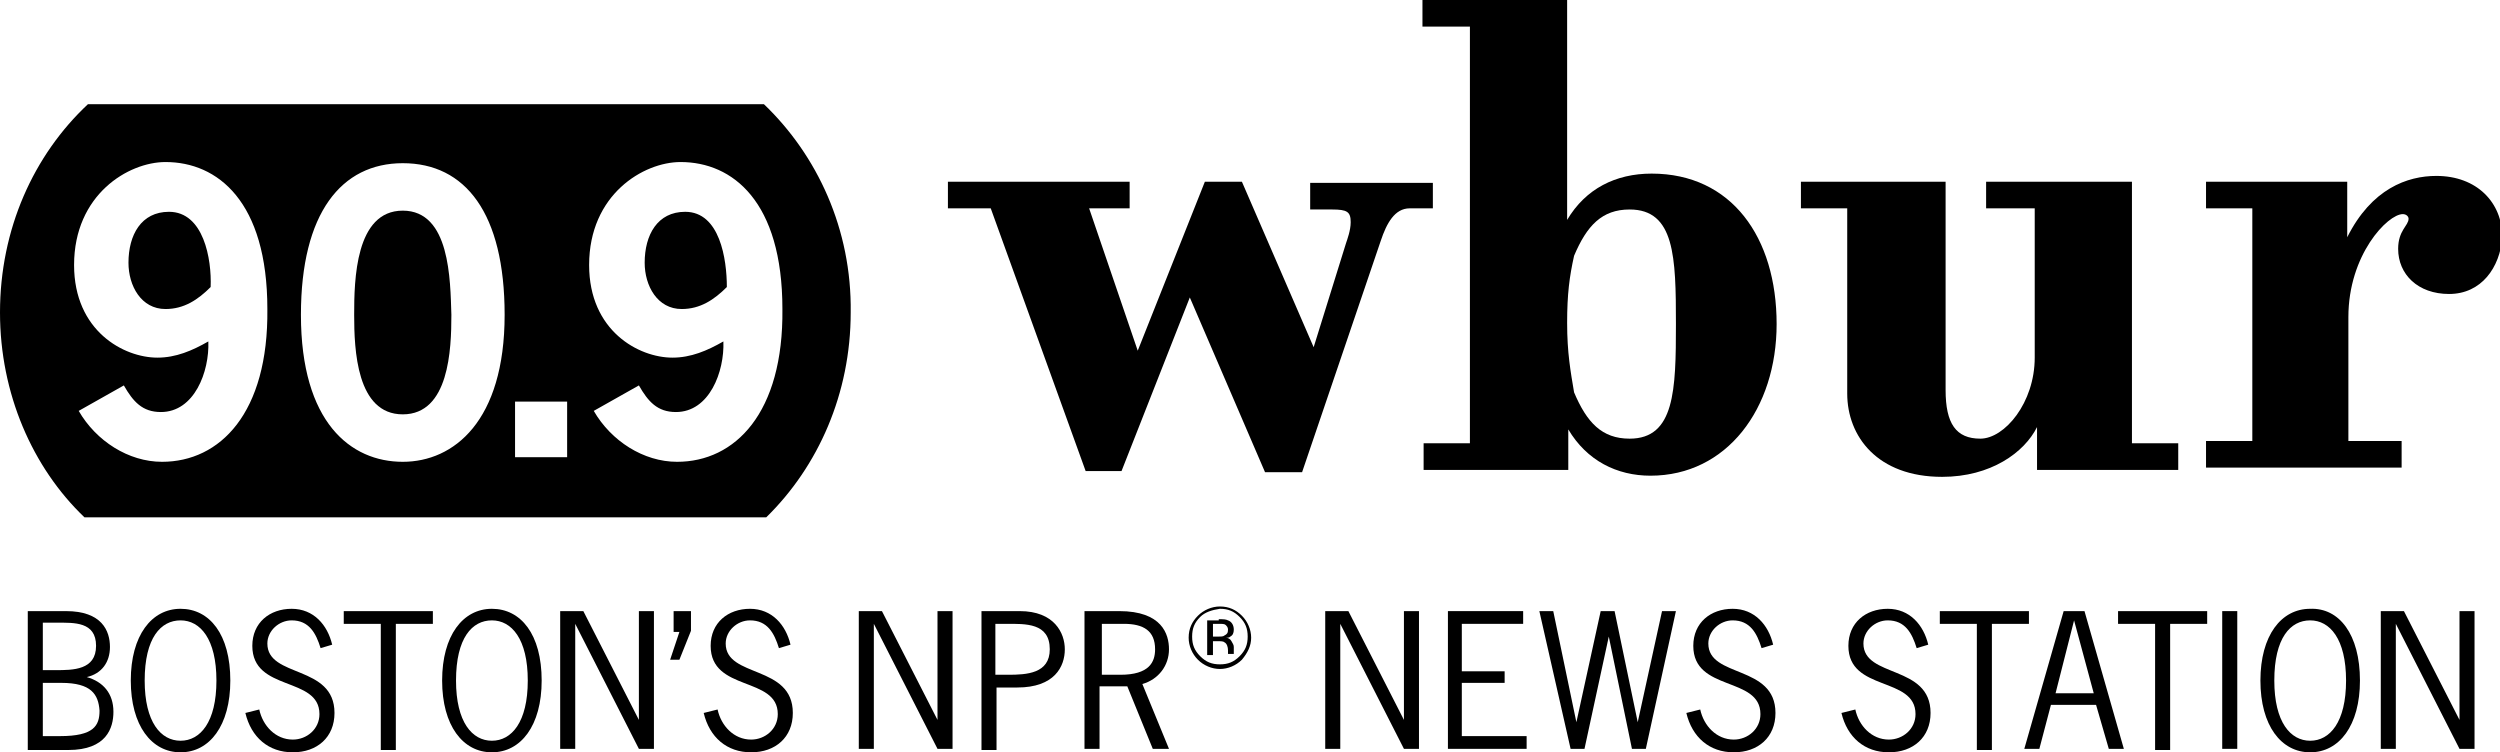 <svg enable-background="new 0 0 216 65" viewBox="0 0 216 65" xmlns="http://www.w3.org/2000/svg"><path d="m96.9 40.7h-3.1l-8.2-22.7h-3.7v-2.3h15.7v2.3h-3.5l4.2 12.3 5.8-14.6h3.2l6.2 14.3 2.8-9c.1-.3.4-1.1.4-1.8 0-.9-.3-1.1-1.6-1.1h-1.9v-2.3h10.6v2.2h-2c-1.3 0-2 1.3-2.5 2.8l-6.8 20h-3.2l-6.5-15.1z"/><path d="m142.6 41.1c-2.9 0-5.5-1.3-7.1-4v3.5h-12.5v-2.3h4v-36h-4.1v-2.3h12.5v19c1.6-2.7 4.2-4 7.3-4 6.9 0 10.8 5.5 10.8 13 0 7.3-4.3 13.1-10.9 13.1zm-1.8-23c-2.4 0-3.7 1.4-4.8 4-.4 1.8-.6 3.3-.6 5.8 0 2.6.3 4.2.6 6 1.1 2.6 2.4 4 4.8 4 3.9 0 4-4.2 4-9.9 0-5.8-.1-9.9-4-9.9z"/><path d="m188.4 40.6h-12.4v-3.7c-1.1 2.2-4 4.3-8.2 4.3-5.6 0-8.2-3.5-8.2-7.2 0-.8 0-2.3 0-3.3v-12.7h-4v-2.3h12.5v18c0 2.9.9 4.2 3 4.2s4.7-3.1 4.7-7v-12.9h-4.2v-2.3h12.6v22.6h4v2.3z"/><path d="m211.6 25.4c-2.7 0-4.4-1.7-4.4-3.9 0-1.6.9-2 .9-2.6 0-.2-.2-.4-.5-.4-1.3 0-4.7 3.5-4.7 8.9v10.7h4.6v2.3h-16.9v-2.3h4v-20.1h-4v-2.3h12.2v4.8c2.1-4.2 5.2-5.3 7.7-5.3 3.5 0 5.7 2.3 5.7 5.3-.2 2.6-1.8 4.9-4.6 4.9z"/><path d="m34.8 18.2c-4.1 0-4.2 6-4.2 9s.2 8.6 4.2 8.6 4.2-5.6 4.2-8.6c-.1-3-.1-9-4.2-9z"/><path d="m59.2 18.3c-2.4 0-3.5 2-3.5 4.4 0 2 1.1 4 3.2 4 1.6 0 2.8-.8 3.9-1.9 0-2.4-.6-6.5-3.6-6.5z"/><path d="m14.6 18.3c-2.4 0-3.5 2-3.5 4.4 0 2 1.1 4 3.2 4 1.6 0 2.8-.8 3.9-1.9.1-2.4-.6-6.5-3.6-6.5z"/><path d="m66 9h-58.4c-4.7 4.4-7.6 10.8-7.6 18 0 7 2.8 13.4 7.3 17.7h58.9c4.5-4.4 7.3-10.7 7.3-17.7.1-7.2-2.9-13.6-7.5-18zm-52 30.9c-2.9 0-5.7-1.8-7.2-4.4l3.9-2.2c.8 1.4 1.6 2.3 3.2 2.3 2.9 0 4.2-3.5 4.1-6.1-1.4.8-2.8 1.4-4.4 1.4-2.9 0-7.2-2.3-7.2-8 0-6.1 4.7-8.9 7.9-8.9 4.5 0 8.8 3.4 8.8 12.7.1 9-4.1 13.2-9.1 13.2zm20.8 0c-4.5 0-8.8-3.4-8.8-12.7 0-8.8 3.5-13.1 8.8-13.1 5.4 0 8.8 4.3 8.8 13.1 0 9.2-4.4 12.7-8.8 12.7zm14.2-.4h-4.5v-4.8h4.5zm9.5.4c-2.9 0-5.7-1.8-7.2-4.4l3.9-2.2c.8 1.4 1.6 2.3 3.2 2.3 2.9 0 4.2-3.5 4.1-6.1-1.4.8-2.8 1.4-4.4 1.4-2.9 0-7.2-2.3-7.2-8 0-6.1 4.7-8.9 7.9-8.9 4.5 0 8.8 3.4 8.8 12.7.1 9-4.1 13.2-9.1 13.2z"/><path d="m2.4 64.7v-11.9h3.3c3.1 0 3.8 1.7 3.8 3.1 0 1.3-.7 2.3-2 2.6 1.4.4 2.3 1.4 2.3 3 0 1.4-.6 3.3-3.9 3.3h-3.5zm2.4-6.8c1.5 0 3.5 0 3.5-2.1s-1.9-2-3.4-2h-1.2v4.1zm-1.1 5.7h1.5c2.9 0 3.4-.9 3.4-2.2-.1-1.4-.7-2.4-3.3-2.4h-1.6z"/><path d="m19.9 58.8c0 3.9-1.8 6.2-4.3 6.2s-4.3-2.3-4.3-6.2 1.8-6.2 4.3-6.2 4.3 2.2 4.3 6.2zm-7.4 0c0 3.6 1.4 5.2 3.1 5.2s3.1-1.6 3.1-5.2-1.4-5.2-3.1-5.2-3.1 1.5-3.1 5.2z"/><path d="m27.7 56c-.4-1.3-1-2.4-2.5-2.4-1.1 0-2.1.9-2.1 2 0 3 5.8 1.8 5.8 6 0 2.1-1.5 3.4-3.6 3.4s-3.6-1.3-4.1-3.4l1.2-.3c.3 1.4 1.4 2.6 2.9 2.6 1.2 0 2.3-.9 2.3-2.2 0-3.3-5.8-1.9-5.8-5.9 0-2 1.5-3.2 3.4-3.2s3.1 1.4 3.5 3.1z"/><path d="m37.4 53.9h-3.2v10.9h-1.3v-10.9h-3.2v-1.1h7.7z"/><path d="m46.8 58.8c0 3.9-1.8 6.2-4.3 6.2s-4.3-2.3-4.3-6.2 1.8-6.2 4.3-6.2 4.3 2.2 4.3 6.2zm-7.4 0c0 3.6 1.4 5.2 3.1 5.2s3.1-1.6 3.1-5.2-1.4-5.2-3.1-5.2-3.1 1.5-3.1 5.2z"/><path d="m49.7 64.7h-1.3v-11.9h2l4.8 9.4v-9.4h1.3v11.9h-1.3l-5.5-10.8z"/><path d="m59.7 54.5-1 2.5h-.8l.8-2.4h-.5v-1.8h1.5z"/><path d="m67.3 56c-.4-1.3-1-2.4-2.5-2.4-1.1 0-2.1.9-2.1 2 0 3 5.8 1.8 5.8 6 0 2.1-1.5 3.4-3.6 3.4s-3.6-1.3-4.1-3.4l1.2-.3c.3 1.4 1.4 2.6 2.9 2.6 1.2 0 2.3-.9 2.3-2.2 0-3.3-5.8-1.9-5.8-5.9 0-2 1.5-3.2 3.4-3.2s3.1 1.4 3.5 3.1z"/><path d="m75.5 64.7h-1.3v-11.9h2l4.8 9.4v-9.4h1.3v11.9h-1.3l-5.5-10.8z"/><path d="m88.1 52.8c3 0 3.9 1.9 3.9 3.3 0 1.5-.9 3.3-4.1 3.3h-1.8v5.4h-1.3v-12zm-2 5.5h1c1.6 0 3.6-.1 3.6-2.2 0-2.3-2.1-2.2-3.8-2.2h-.9v4.4z"/><path d="m96.7 52.8c3.7 0 4.3 2 4.3 3.3 0 1.4-.9 2.6-2.3 3l2.3 5.6h-1.4l-2.2-5.4h-2.4v5.4h-1.3v-11.9zm-1.6 5.5h1.7c2.5 0 3-1.1 3-2.2 0-1.6-1-2.2-2.7-2.2h-1.9v4.4z"/><path d="m115.8 64.7h-1.3v-11.9h2l4.8 9.4v-9.4h1.3v11.9h-1.3l-5.5-10.8z"/><path d="m131.5 53.9h-5.2v4.1h3.7v1h-3.7v4.6h5.6v1.1h-6.8v-11.9h6.5v1.1z"/><path d="m142.2 64.7h-1.2l-2-9.7-2.1 9.7h-1.2l-2.7-11.9h1.2l2 9.6 2.1-9.6h1.2l2 9.6 2.1-9.6h1.2z"/><path d="m152.2 56c-.4-1.3-1-2.4-2.5-2.4-1.1 0-2.1.9-2.1 2 0 3 5.8 1.8 5.8 6 0 2.1-1.5 3.4-3.6 3.4s-3.6-1.3-4.1-3.4l1.2-.3c.3 1.4 1.4 2.6 2.9 2.6 1.2 0 2.3-.9 2.3-2.2 0-3.3-5.8-1.9-5.8-5.9 0-2 1.5-3.2 3.4-3.2s3.1 1.4 3.5 3.1z"/><path d="m165.6 56c-.4-1.3-1-2.4-2.5-2.4-1.1 0-2.1.9-2.1 2 0 3 5.8 1.8 5.8 6 0 2.1-1.5 3.4-3.6 3.4s-3.6-1.3-4.1-3.4l1.2-.3c.3 1.4 1.4 2.6 2.9 2.6 1.2 0 2.3-.9 2.3-2.2 0-3.3-5.8-1.9-5.8-5.9 0-2 1.5-3.2 3.4-3.2s3.1 1.4 3.5 3.1z"/><path d="m175.3 53.9h-3.2v10.9h-1.3v-10.9h-3.2v-1.1h7.7z"/><path d="m183.5 64.7h-1.3l-1.1-3.8h-3.9l-1 3.8h-1.3l3.4-11.9h1.8zm-4.3-11.1-1.6 6.3h3.3z"/><path d="m190.7 53.9h-3.2v10.9h-1.3v-10.9h-3.2v-1.1h7.7z"/><path d="m193.3 64.7h-1.3v-11.9h1.3z"/><path d="m203.9 58.8c0 3.9-1.8 6.2-4.3 6.2s-4.3-2.3-4.3-6.2 1.8-6.2 4.3-6.2c2.5-.1 4.3 2.2 4.3 6.2zm-7.4 0c0 3.6 1.4 5.2 3.1 5.2s3.1-1.6 3.1-5.2-1.4-5.2-3.1-5.2-3.1 1.5-3.1 5.2z"/><path d="m207 64.7h-1.3v-11.9h2l4.8 9.4v-9.4h1.3v11.9h-1.3l-5.5-10.8z"/><path d="m107.3 57c-.5.5-1.2.8-1.9.8s-1.4-.3-1.9-.8-.8-1.2-.8-1.9c0-.8.3-1.4.8-1.9s1.2-.8 1.9-.8c.8 0 1.4.3 1.9.8s.8 1.2.8 1.9-.3 1.3-.8 1.9zm-3.6-3.7c-.5.5-.7 1-.7 1.7s.2 1.2.7 1.7 1 .7 1.7.7 1.2-.2 1.7-.7.7-1 .7-1.7-.2-1.2-.7-1.7-1-.7-1.7-.7c-.7.1-1.3.3-1.7.7zm1.6.2c.4 0 .6 0 .8.1.3.1.5.4.5.8 0 .3-.1.5-.3.6-.1.1-.2.1-.4.1.2 0 .4.1.5.3s.2.3.2.5v.2.2.2h-.5v-.1-.2c0-.3-.1-.6-.3-.7-.1-.1-.3-.1-.6-.1h-.4v1.2h-.5v-3h1zm.6.5c-.1-.1-.3-.1-.6-.1h-.5v1.1h.5c.2 0 .4 0 .5-.1.2-.1.3-.2.3-.5 0-.2-.1-.3-.2-.4z"/></svg>